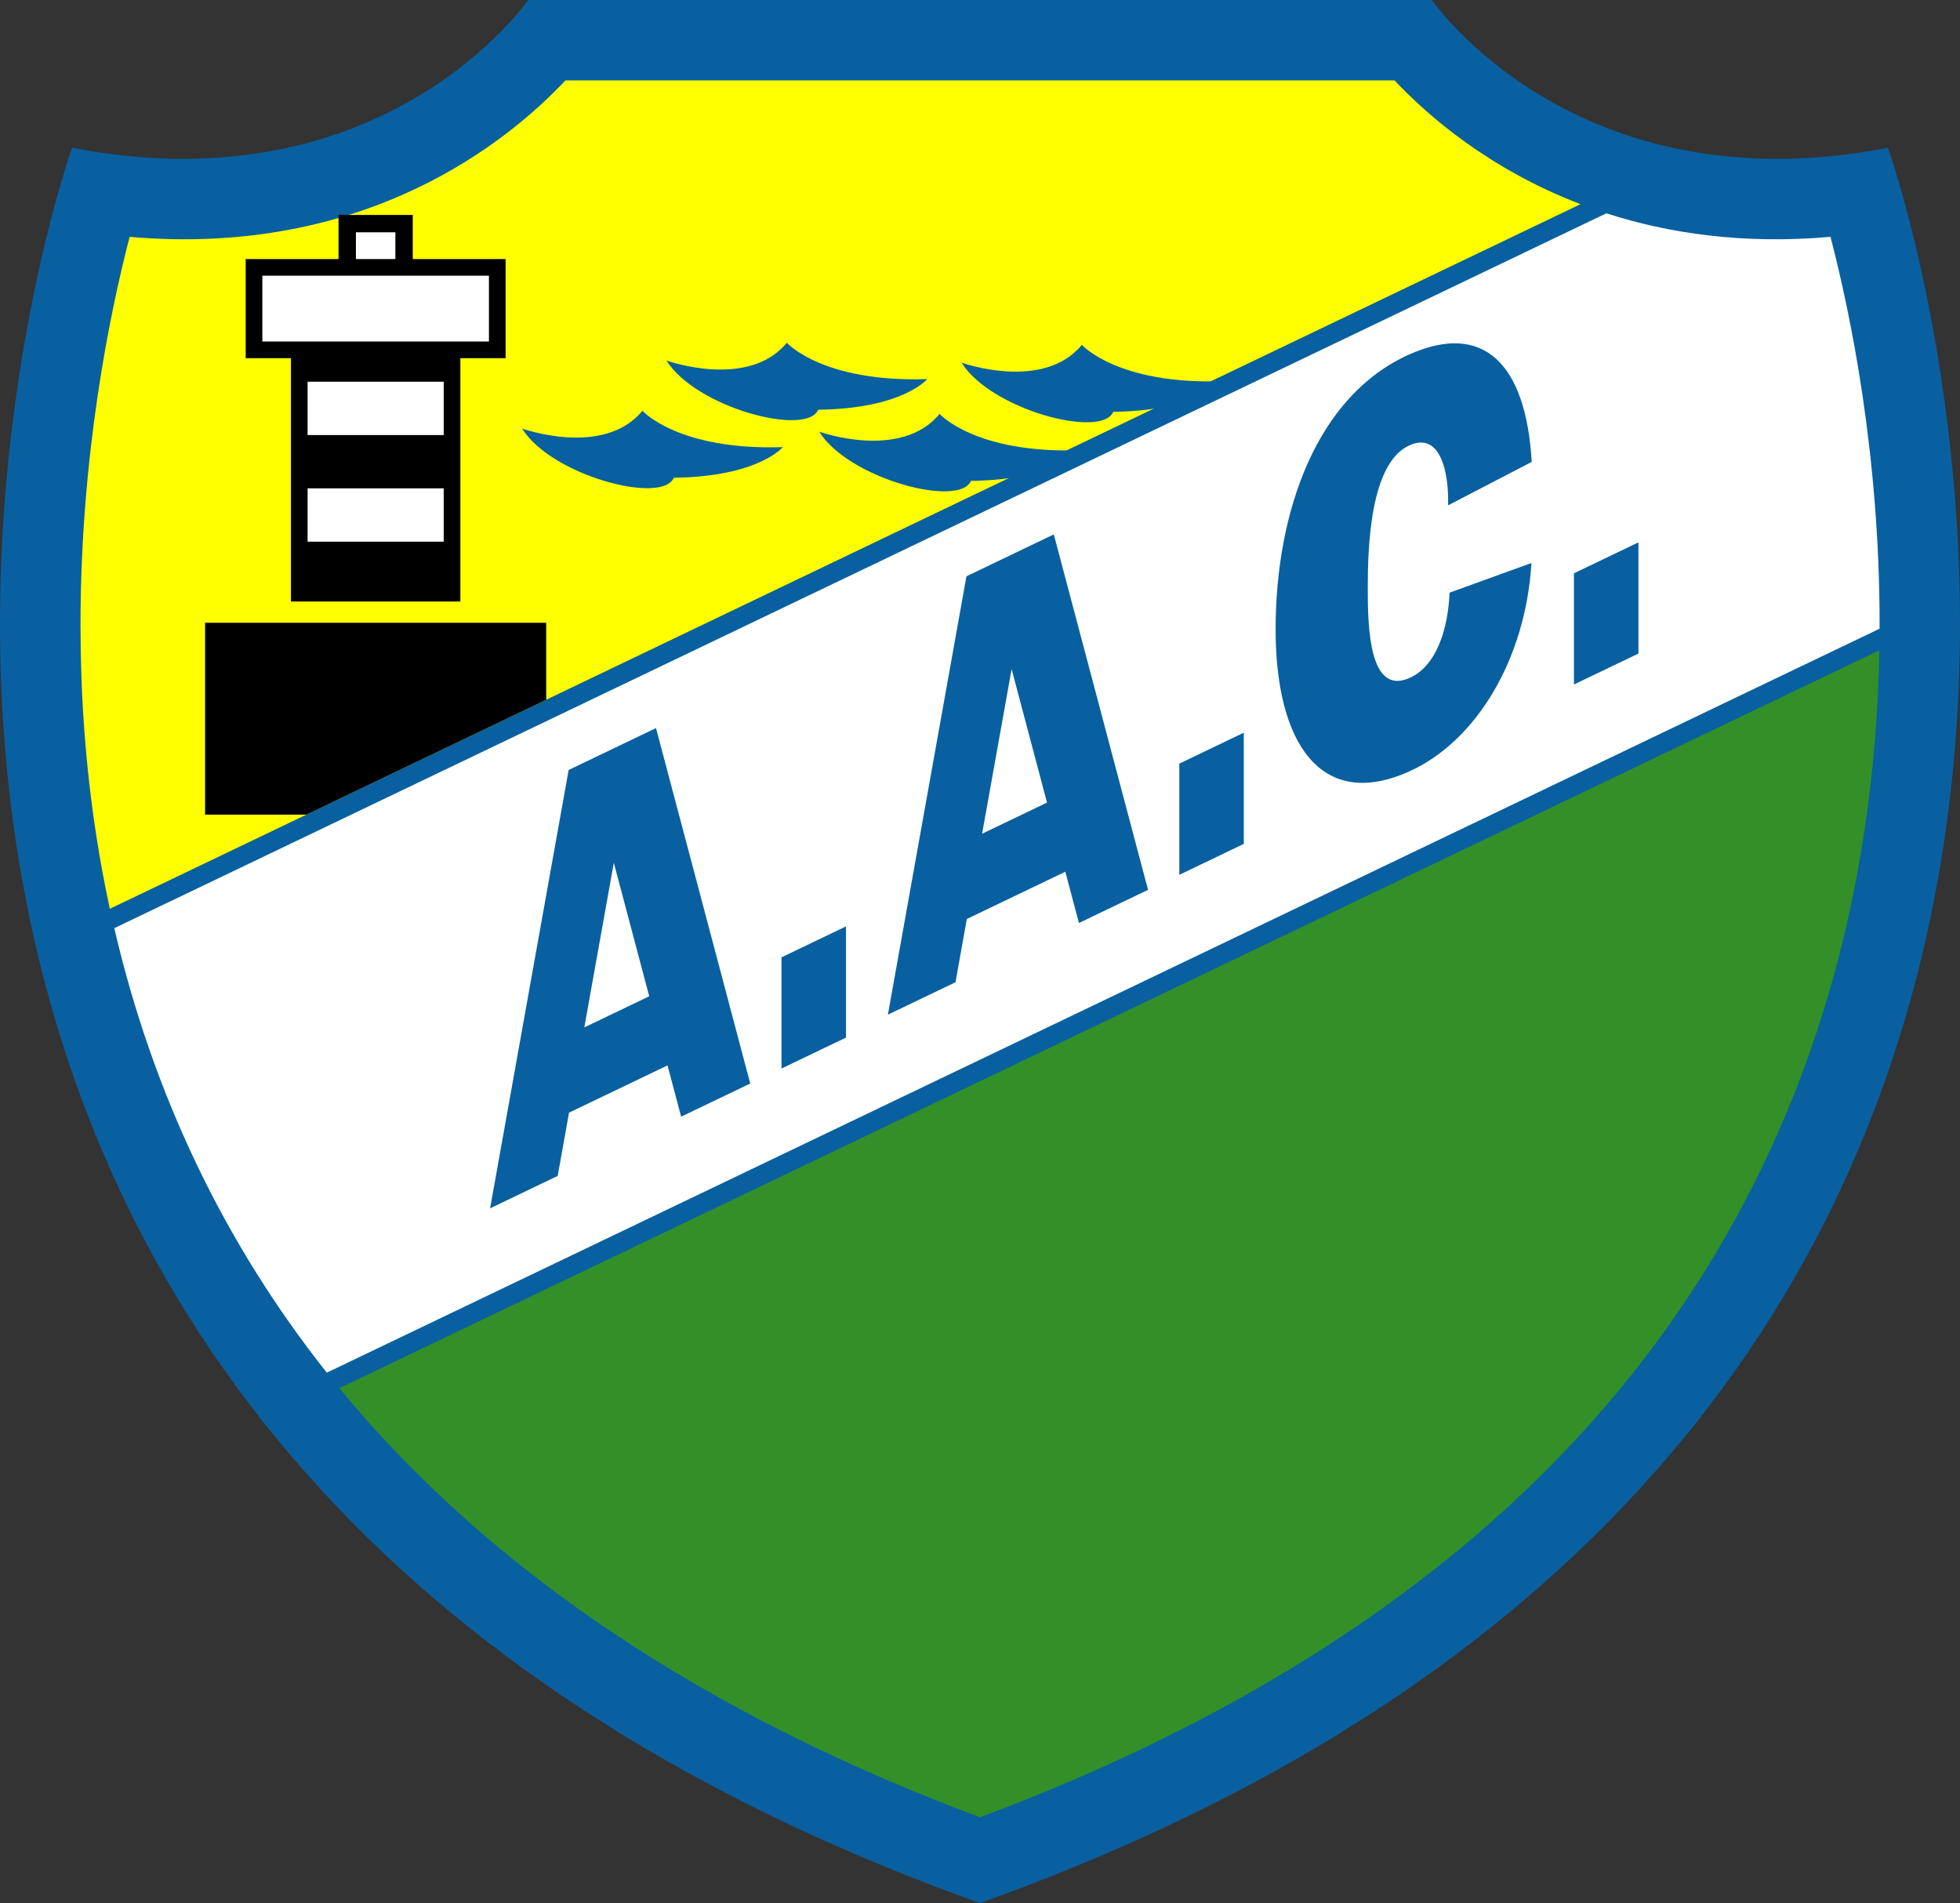 <?xml version="1.0" encoding="UTF-8"?>
<!DOCTYPE svg PUBLIC "-//W3C//DTD SVG 1.1//EN" "http://www.w3.org/Graphics/SVG/1.1/DTD/svg11.dtd">
<!-- Creator: CorelDRAW 2020 (64 Bit) -->
<svg xmlns="http://www.w3.org/2000/svg" xml:space="preserve" width="194.043mm" height="188.386mm" version="1.1" style="shape-rendering:geometricPrecision; text-rendering:geometricPrecision; image-rendering:optimizeQuality; fill-rule:evenodd; clip-rule:evenodd"
viewBox="0 0 2618.96 2542.6"
 xmlns:xlink="http://www.w3.org/1999/xlink"
 xmlns:xodm="http://www.corel.com/coreldraw/odm/2003">
 <rect x="0" y="0" width="2618.96" height="2542.6" fill="#333333" stroke="none"/>
 <defs>
  <style type="text/css">
   <![CDATA[
    .fil3 {fill:black;fill-rule:nonzero}
    .fil0 {fill:#0860A0;fill-rule:nonzero}
    .fil4 {fill:#338F28;fill-rule:nonzero}
    .fil1 {fill:yellow;fill-rule:nonzero}
    .fil2 {fill:white;fill-rule:nonzero}
   ]]>
  </style>
 </defs>
 <g id="Camada_x0020_1">
  <g id="_2346563796432">
   <g>
    <path class="fil0" d="M2522.73 197.37c-417.96,81.27 -609.53,-197.37 -609.53,-197.37l-603.73 0 -603.72 0c0,0 -191.57,278.64 -609.53,197.37 0,0 -603.72,1695.07 1213.25,2345.23 1816.98,-650.16 1213.26,-2345.23 1213.26,-2345.23z"/>
    <path class="fil1" d="M1863.42 107.42c-83.82,0 -553.95,0 -553.95,0 0,0 -470.13,0 -553.94,0 -76.33,81.25 -266.23,236.6 -582.32,209.03 -26.63,102.68 -65.63,291.81 -65.63,518.73 0,89.39 6.05,184.62 21.31,282.72 5.06,32.54 11.03,64.63 17.86,96.3l1965.12 -941.41c-122.3,-46.85 -204.37,-118.45 -248.46,-165.37z"/>
    <path class="fil0" d="M900.36 638.29c-15.38,36.35 -163.57,-2.8 -202.71,-65.71 0,0 109.05,39.15 160.78,-23.77 0,0 47.33,53.17 187.56,48.57 0,0 -32.38,39.5 -145.62,40.9z"/>
    <path class="fil0" d="M1093.28 547.41c-15.38,36.35 -163.56,-2.8 -202.71,-65.71 0,0 109.05,39.14 160.78,-23.77 0,0 47.33,53.18 187.56,48.57 0,0 -32.38,39.5 -145.62,40.9z"/>
    <path class="fil0" d="M1297.39 642.48c-15.38,36.35 -163.56,-2.8 -202.71,-65.71 0,0 109.05,39.14 160.78,-23.77 0,0 47.33,53.17 187.56,48.57 0,0 -32.38,39.5 -145.62,40.9z"/>
    <path class="fil0" d="M1487.53 550.21c-15.38,36.35 -163.57,-2.8 -202.71,-65.71 0,0 109.05,39.14 160.77,-23.77 0,0 47.33,53.17 187.56,48.57 0,0 -32.38,39.5 -145.62,40.9z"/>
    <g>
     <polygon class="fil2" points="539.91,467.4 463.97,467.4 463.97,298.78 539.91,298.78 "/>
     <path class="fil3" d="M539.91 287.17l-87.55 0 0 191.84 99.16 0 0 -191.84 -11.61 0zm-11.61 23.22l0 0c0,18.65 0,126.76 0,145.4 -13.66,0 -39.07,0 -52.72,0 0,-18.64 0,-126.76 0,-145.4 13.66,0 39.06,0 52.72,0z"/>
    </g>
    <g>
     <polygon class="fil2" points="604.01,792.48 399.87,792.48 399.87,455.84 604.01,455.84 "/>
     <path class="fil3" d="M604.01 444.71l-215.27 0 0 358.9 226.4 0 0 -358.9 -11.13 0zm-11.13 22.26l0 0c0,20.1 0,294.27 0,314.38 -18.76,0 -163.12,0 -181.88,0 0,-20.11 0,-294.28 0,-314.38 18.75,0 163.12,0 181.88,0z"/>
    </g>
    <polygon class="fil3" points="604.01,652.44 399.87,652.44 399.87,581.26 604.01,581.26 "/>
    <polygon class="fil3" points="604.01,509.99 399.87,509.99 399.87,438.81 604.01,438.81 "/>
    <polygon class="fil3" points="604.01,794.89 399.87,794.89 399.87,723.71 604.01,723.71 "/>
    <g>
     <polygon class="fil2" points="664.45,467.4 339.42,467.4 339.42,357.22 664.45,357.22 "/>
     <path class="fil3" d="M664.45 346.09l-336.16 0 0 132.44 347.29 0 0 -132.44 -11.13 0zm-11.13 22.26l0 0c0,15.97 0,71.95 0,87.92 -20.03,0 -282.74,0 -302.77,0 0,-15.97 0,-71.94 0,-87.92 20.03,0 282.74,0 302.77,0z"/>
    </g>
    <polygon class="fil3" points="729.84,832.06 274.03,832.06 274.03,1088.34 409.48,1088.34 729.84,934.87 "/>
    <path class="fil4" d="M453.4 1854.64c200.34,243.55 488.24,436.17 856.07,573.33 377.59,-140.8 670.97,-339.98 871.88,-592.76 164.17,-206.54 268.41,-450.38 309.85,-724.73 12.6,-83.4 18.61,-164.53 19.99,-241.64l-2057.8 985.8z"/>
    <path class="fil2" d="M436.67 1833.92l2074.8 -993.94c0.01,-2.08 0.06,-4.21 0.06,-6.29 0,-226.81 -38.96,-415.02 -65.62,-517.25 -116.9,10.22 -216.48,-4.63 -299.49,-31.46l-1993.71 955.1c51.52,221.42 146.7,420.73 283.97,593.84z"/>
    <g>
     <path class="fil0" d="M2046.32 752.22c-7.73,128.13 -73.49,238.13 -163.55,278.56 -117.42,52.72 -178.68,-37.36 -178.29,-191.4 0.41,-156.42 54.9,-310.27 178.01,-365.55 99.75,-44.77 156.53,11.8 164.17,143.3l-111.74 58.04c1.26,-46.33 -11.14,-98.36 -51.6,-80.2 -53.02,23.79 -55.59,137.79 -55.71,189.13 -0.15,54.52 1.91,145.9 56.04,121.59 37.06,-16.63 51.42,-68.05 53.25,-113.85l109.41 -39.64z"/>
     <polygon class="fil0" points="1044.25,1279.03 1044.25,1427.58 1130.42,1386.24 1130.42,1237.69 "/>
     <path class="fil0" d="M876.55 972.74l-116.72 55.99 -104.96 585.66 90.33 -43.34 15.14 -84.51 131.62 -63.14 18.17 68.52 92.34 -44.3 -125.92 -474.88zm-95.79 399.92l0 0 39.42 -219.98 47.3 178.37 -86.72 41.61z"/>
     <polygon class="fil0" points="1575.8,1020.25 1575.8,1168.8 1661.96,1127.46 1661.96,978.91 "/>
     <polygon class="fil0" points="2103.12,765.95 2103.12,914.5 2189.29,873.16 2189.29,724.62 "/>
     <path class="fil0" d="M1408.09 713.96l-116.72 56 -104.96 585.66 90.33 -43.33 15.14 -84.51 131.61 -63.14 18.18 68.52 92.34 -44.3 -125.92 -474.89zm-95.79 399.93l0 0 39.42 -219.98 47.3 178.37 -86.72 41.61z"/>
    </g>
   </g>
  </g>
 </g>
</svg>

